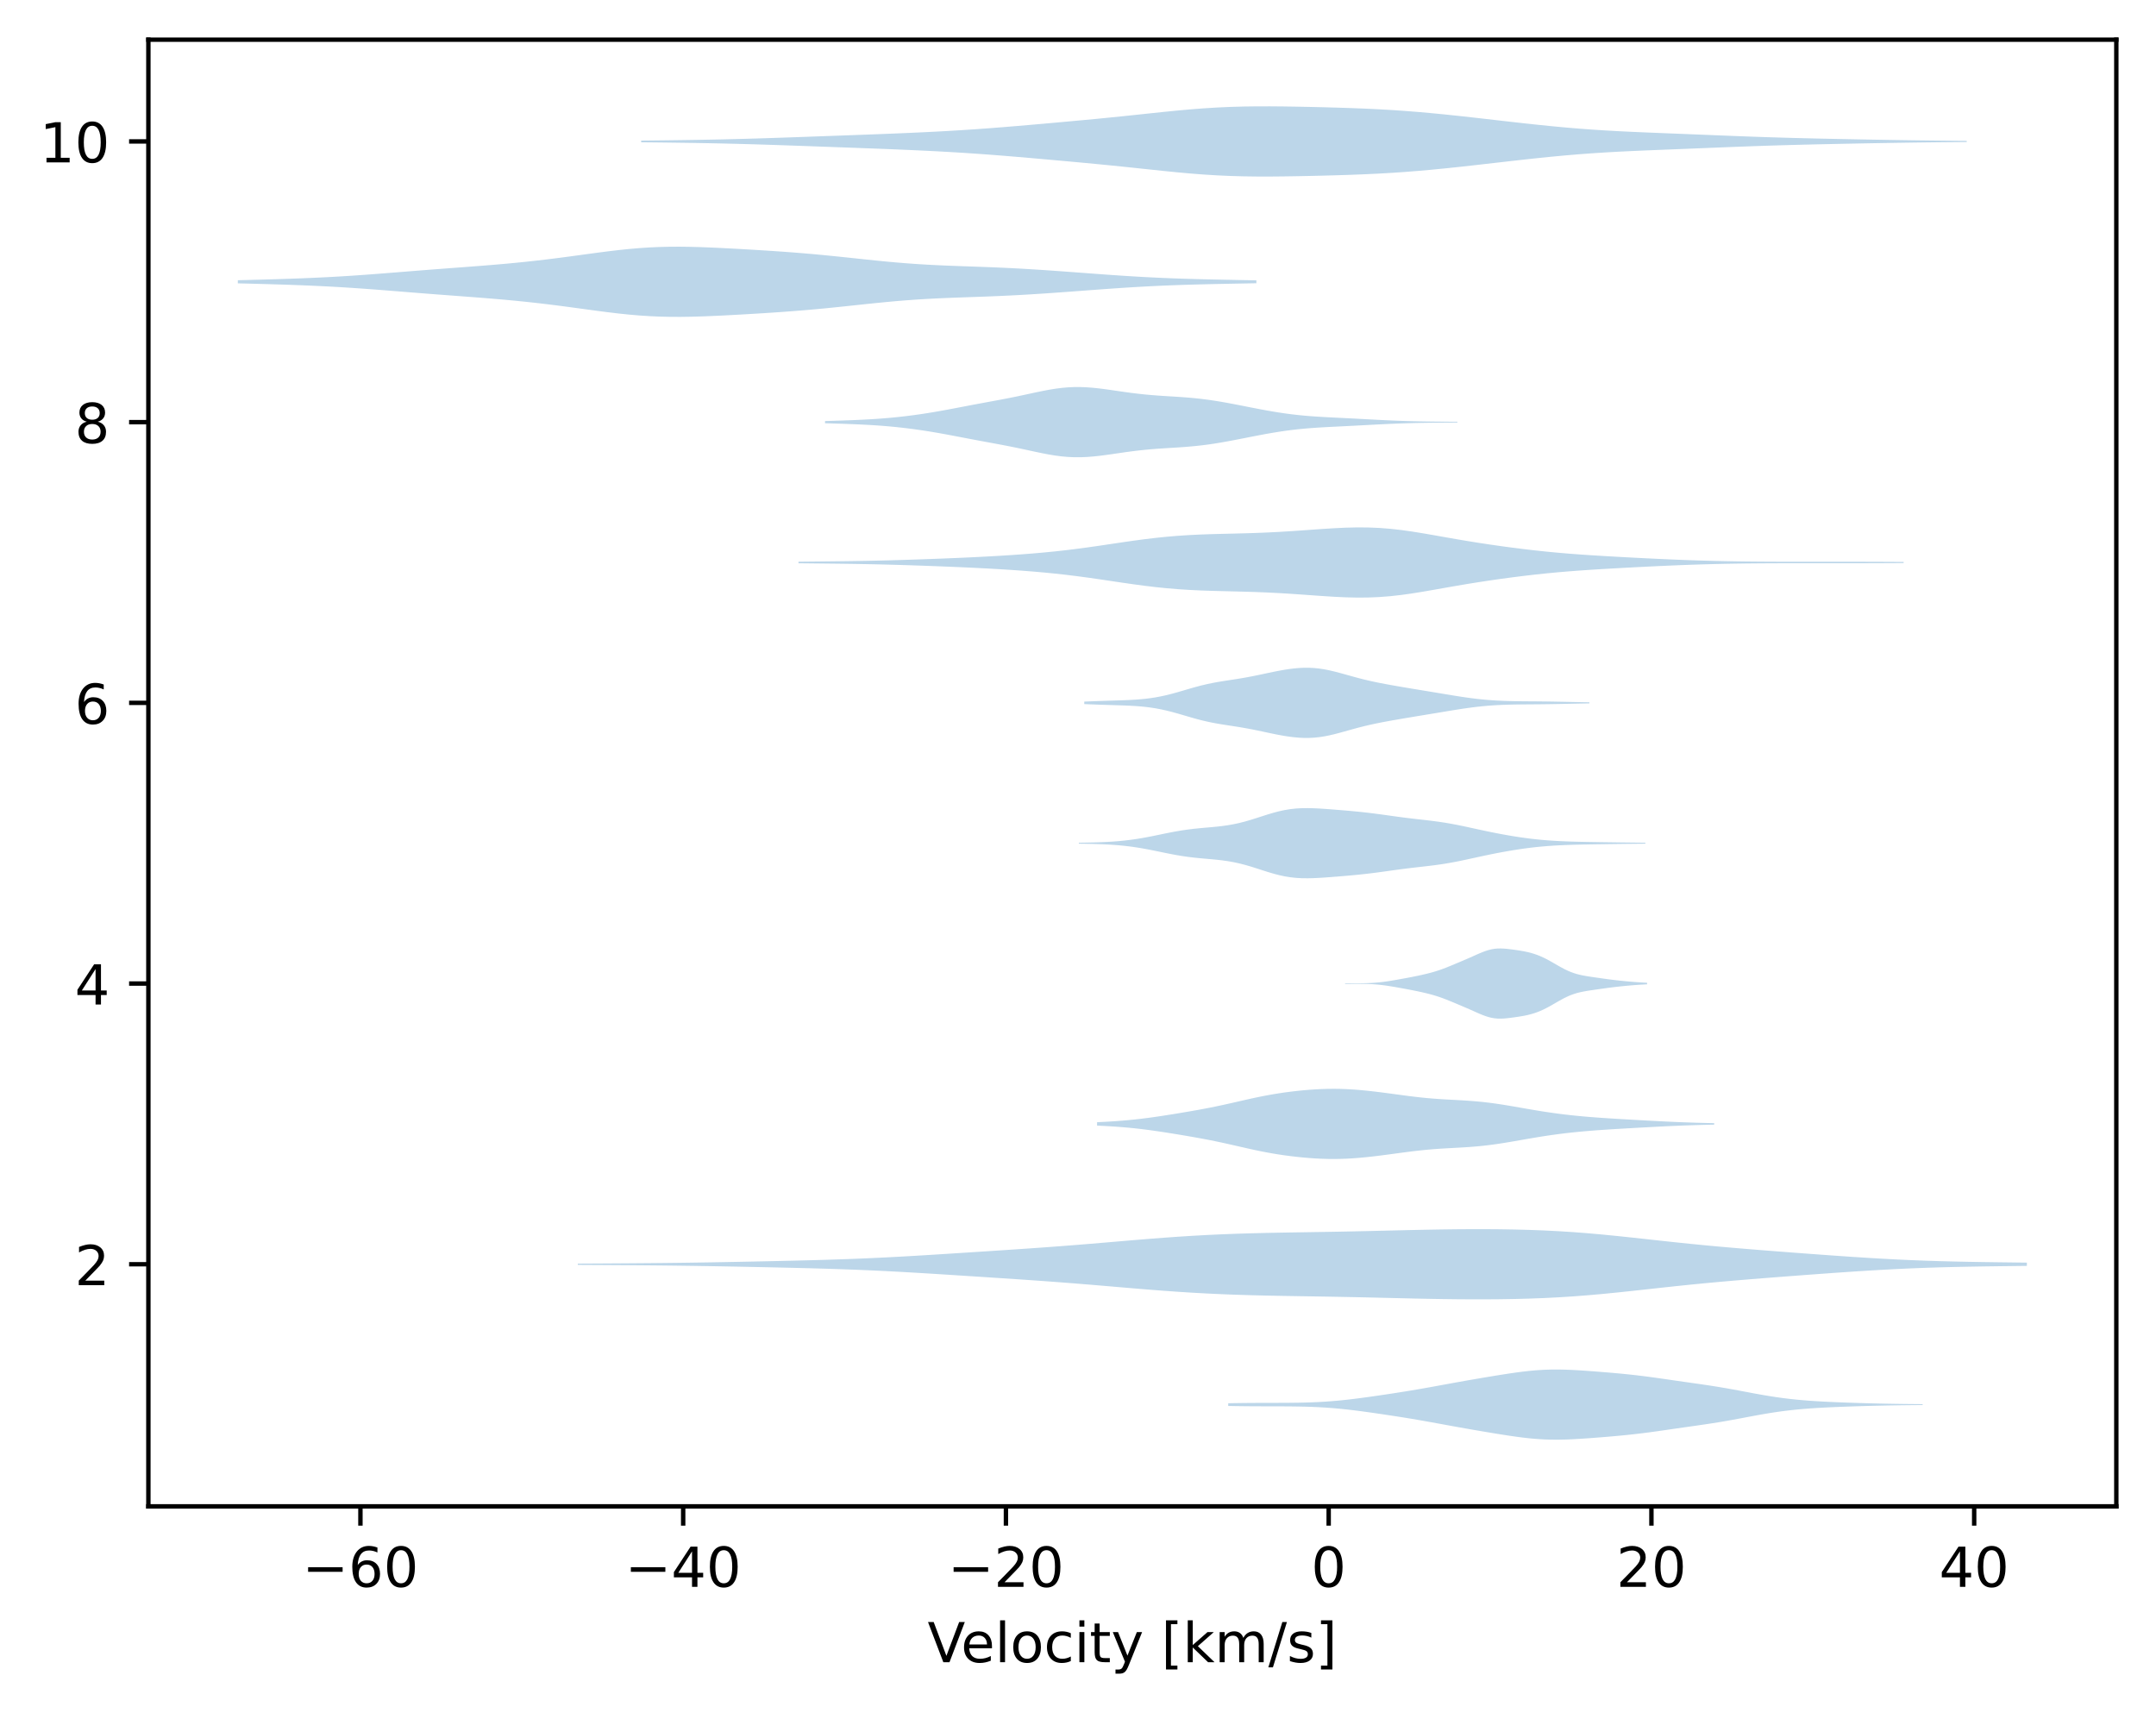 <?xml version="1.0" encoding="utf-8" standalone="no"?>
<!DOCTYPE svg PUBLIC "-//W3C//DTD SVG 1.1//EN"
  "http://www.w3.org/Graphics/SVG/1.1/DTD/svg11.dtd">
<!-- Created with matplotlib (https://matplotlib.org/) -->
<svg height="310.868pt" version="1.1" viewBox="0 0 391.245 310.868" width="391.245pt" xmlns="http://www.w3.org/2000/svg" xmlns:xlink="http://www.w3.org/1999/xlink">
 <defs>
  <style type="text/css">*{stroke-linecap:butt;stroke-linejoin:round;}</style>
 </defs>
 <g id="figure_1">
  <g id="patch_1">
   <path d="M 0 310.868 
L 391.245 310.868 
L 391.245 0 
L 0 0 
z
" style="fill:#ffffff;"/>
  </g>
  <g id="axes_1">
   <g id="patch_2">
    <path d="M 26.925 273.312 
L 384.045 273.312 
L 384.045 7.2 
L 26.925 7.2 
z
" style="fill:#ffffff;"/>
   </g>
   <g id="PolyCollection_1">
    <path clip-path="url(#pfdd0b0ecf7)" d="M 222.881 254.604 
L 222.881 255.096 
L 224.154 255.118 
L 225.427 255.136 
L 226.7 255.149 
L 227.973 255.157 
L 229.246 255.161 
L 230.519 255.163 
L 231.792 255.165 
L 233.064 255.17 
L 234.337 255.179 
L 235.61 255.196 
L 236.883 255.224 
L 238.156 255.266 
L 239.429 255.324 
L 240.702 255.4 
L 241.975 255.496 
L 243.247 255.612 
L 244.52 255.746 
L 245.793 255.896 
L 247.066 256.06 
L 248.339 256.234 
L 249.612 256.416 
L 250.885 256.602 
L 252.158 256.793 
L 253.431 256.988 
L 254.703 257.189 
L 255.976 257.397 
L 257.249 257.612 
L 258.522 257.834 
L 259.795 258.062 
L 261.068 258.294 
L 262.341 258.527 
L 263.614 258.759 
L 264.886 258.989 
L 266.159 259.214 
L 267.432 259.436 
L 268.705 259.654 
L 269.978 259.868 
L 271.251 260.078 
L 272.524 260.283 
L 273.797 260.48 
L 275.069 260.665 
L 276.342 260.832 
L 277.615 260.975 
L 278.888 261.087 
L 280.161 261.166 
L 281.434 261.208 
L 282.707 261.216 
L 283.98 261.192 
L 285.253 261.142 
L 286.525 261.071 
L 287.798 260.987 
L 289.071 260.895 
L 290.344 260.796 
L 291.617 260.692 
L 292.89 260.583 
L 294.163 260.466 
L 295.436 260.339 
L 296.708 260.2 
L 297.981 260.049 
L 299.254 259.885 
L 300.527 259.711 
L 301.8 259.53 
L 303.073 259.345 
L 304.346 259.161 
L 305.619 258.978 
L 306.891 258.798 
L 308.164 258.616 
L 309.437 258.431 
L 310.71 258.238 
L 311.983 258.035 
L 313.256 257.819 
L 314.529 257.591 
L 315.802 257.355 
L 317.075 257.114 
L 318.347 256.875 
L 319.62 256.644 
L 320.893 256.427 
L 322.166 256.227 
L 323.439 256.048 
L 324.712 255.891 
L 325.985 255.755 
L 327.258 255.639 
L 328.53 255.541 
L 329.803 255.458 
L 331.076 255.387 
L 332.349 255.325 
L 333.622 255.271 
L 334.895 255.222 
L 336.168 255.177 
L 337.441 255.137 
L 338.714 255.099 
L 339.986 255.066 
L 341.259 255.036 
L 342.532 255.01 
L 343.805 254.988 
L 345.078 254.97 
L 346.351 254.955 
L 347.624 254.942 
L 348.897 254.931 
L 348.897 254.768 
L 348.897 254.768 
L 347.624 254.757 
L 346.351 254.744 
L 345.078 254.729 
L 343.805 254.711 
L 342.532 254.689 
L 341.259 254.664 
L 339.986 254.634 
L 338.714 254.6 
L 337.441 254.563 
L 336.168 254.522 
L 334.895 254.477 
L 333.622 254.428 
L 332.349 254.374 
L 331.076 254.312 
L 329.803 254.241 
L 328.53 254.158 
L 327.258 254.06 
L 325.985 253.944 
L 324.712 253.808 
L 323.439 253.651 
L 322.166 253.472 
L 320.893 253.272 
L 319.62 253.055 
L 318.347 252.824 
L 317.075 252.585 
L 315.802 252.345 
L 314.529 252.108 
L 313.256 251.88 
L 311.983 251.664 
L 310.71 251.461 
L 309.437 251.268 
L 308.164 251.083 
L 306.891 250.902 
L 305.619 250.721 
L 304.346 250.538 
L 303.073 250.354 
L 301.8 250.17 
L 300.527 249.989 
L 299.254 249.814 
L 297.981 249.651 
L 296.708 249.499 
L 295.436 249.36 
L 294.163 249.233 
L 292.89 249.117 
L 291.617 249.007 
L 290.344 248.904 
L 289.071 248.805 
L 287.798 248.712 
L 286.525 248.628 
L 285.253 248.558 
L 283.98 248.507 
L 282.707 248.483 
L 281.434 248.491 
L 280.161 248.534 
L 278.888 248.612 
L 277.615 248.725 
L 276.342 248.867 
L 275.069 249.034 
L 273.797 249.219 
L 272.524 249.416 
L 271.251 249.621 
L 269.978 249.832 
L 268.705 250.046 
L 267.432 250.264 
L 266.159 250.485 
L 264.886 250.711 
L 263.614 250.94 
L 262.341 251.173 
L 261.068 251.406 
L 259.795 251.638 
L 258.522 251.866 
L 257.249 252.088 
L 255.976 252.303 
L 254.703 252.51 
L 253.431 252.711 
L 252.158 252.907 
L 250.885 253.097 
L 249.612 253.284 
L 248.339 253.465 
L 247.066 253.639 
L 245.793 253.803 
L 244.52 253.953 
L 243.247 254.088 
L 241.975 254.203 
L 240.702 254.299 
L 239.429 254.376 
L 238.156 254.434 
L 236.883 254.475 
L 235.61 254.503 
L 234.337 254.52 
L 233.064 254.53 
L 231.792 254.534 
L 230.519 254.536 
L 229.246 254.538 
L 227.973 254.543 
L 226.7 254.551 
L 225.427 254.563 
L 224.154 254.581 
L 222.881 254.604 
z
" style="fill:#1f77b4;fill-opacity:0.3;"/>
   </g>
   <g id="PolyCollection_2">
    <path clip-path="url(#pfdd0b0ecf7)" d="M 104.852 229.269 
L 104.852 229.5 
L 107.508 229.515 
L 110.164 229.53 
L 112.82 229.547 
L 115.476 229.566 
L 118.133 229.588 
L 120.789 229.615 
L 123.445 229.647 
L 126.101 229.684 
L 128.757 229.726 
L 131.413 229.773 
L 134.07 229.823 
L 136.726 229.877 
L 139.382 229.933 
L 142.038 229.991 
L 144.694 230.054 
L 147.35 230.121 
L 150.007 230.197 
L 152.663 230.283 
L 155.319 230.381 
L 157.975 230.493 
L 160.631 230.619 
L 163.287 230.759 
L 165.944 230.91 
L 168.6 231.07 
L 171.256 231.236 
L 173.912 231.406 
L 176.568 231.578 
L 179.224 231.75 
L 181.881 231.924 
L 184.537 232.101 
L 187.193 232.283 
L 189.849 232.471 
L 192.505 232.668 
L 195.161 232.875 
L 197.818 233.091 
L 200.474 233.314 
L 203.13 233.541 
L 205.786 233.766 
L 208.442 233.984 
L 211.098 234.19 
L 213.755 234.379 
L 216.411 234.548 
L 219.067 234.694 
L 221.723 234.817 
L 224.379 234.919 
L 227.035 235 
L 229.692 235.066 
L 232.348 235.119 
L 235.004 235.164 
L 237.66 235.207 
L 240.316 235.25 
L 242.972 235.297 
L 245.629 235.35 
L 248.285 235.408 
L 250.941 235.47 
L 253.597 235.534 
L 256.253 235.596 
L 258.909 235.652 
L 261.566 235.698 
L 264.222 235.732 
L 266.878 235.75 
L 269.534 235.751 
L 272.19 235.731 
L 274.846 235.688 
L 277.503 235.618 
L 280.159 235.518 
L 282.815 235.384 
L 285.471 235.214 
L 288.127 235.011 
L 290.783 234.775 
L 293.44 234.513 
L 296.096 234.233 
L 298.752 233.942 
L 301.408 233.651 
L 304.064 233.365 
L 306.72 233.09 
L 309.377 232.829 
L 312.033 232.583 
L 314.689 232.351 
L 317.345 232.129 
L 320.001 231.916 
L 322.657 231.709 
L 325.314 231.506 
L 327.97 231.306 
L 330.626 231.111 
L 333.282 230.92 
L 335.938 230.738 
L 338.594 230.567 
L 341.251 230.409 
L 343.907 230.267 
L 346.563 230.143 
L 349.219 230.038 
L 351.875 229.952 
L 354.531 229.883 
L 357.188 229.827 
L 359.844 229.782 
L 362.5 229.745 
L 365.156 229.712 
L 367.812 229.68 
L 367.812 229.089 
L 367.812 229.089 
L 365.156 229.057 
L 362.5 229.024 
L 359.844 228.987 
L 357.188 228.942 
L 354.531 228.886 
L 351.875 228.817 
L 349.219 228.73 
L 346.563 228.626 
L 343.907 228.502 
L 341.251 228.36 
L 338.594 228.202 
L 335.938 228.031 
L 333.282 227.848 
L 330.626 227.658 
L 327.97 227.463 
L 325.314 227.263 
L 322.657 227.06 
L 320.001 226.853 
L 317.345 226.64 
L 314.689 226.418 
L 312.033 226.186 
L 309.377 225.94 
L 306.72 225.679 
L 304.064 225.404 
L 301.408 225.118 
L 298.752 224.826 
L 296.096 224.536 
L 293.44 224.256 
L 290.783 223.994 
L 288.127 223.758 
L 285.471 223.554 
L 282.815 223.385 
L 280.159 223.251 
L 277.503 223.151 
L 274.846 223.081 
L 272.19 223.038 
L 269.534 223.018 
L 266.878 223.019 
L 264.222 223.037 
L 261.566 223.071 
L 258.909 223.117 
L 256.253 223.173 
L 253.597 223.235 
L 250.941 223.298 
L 248.285 223.361 
L 245.629 223.419 
L 242.972 223.472 
L 240.316 223.519 
L 237.66 223.562 
L 235.004 223.604 
L 232.348 223.65 
L 229.692 223.703 
L 227.035 223.769 
L 224.379 223.85 
L 221.723 223.951 
L 219.067 224.075 
L 216.411 224.221 
L 213.755 224.39 
L 211.098 224.579 
L 208.442 224.785 
L 205.786 225.003 
L 203.13 225.228 
L 200.474 225.455 
L 197.818 225.678 
L 195.161 225.894 
L 192.505 226.1 
L 189.849 226.298 
L 187.193 226.486 
L 184.537 226.668 
L 181.881 226.845 
L 179.224 227.019 
L 176.568 227.191 
L 173.912 227.363 
L 171.256 227.532 
L 168.6 227.699 
L 165.944 227.859 
L 163.287 228.01 
L 160.631 228.15 
L 157.975 228.276 
L 155.319 228.388 
L 152.663 228.486 
L 150.007 228.572 
L 147.35 228.647 
L 144.694 228.715 
L 142.038 228.778 
L 139.382 228.836 
L 136.726 228.892 
L 134.07 228.945 
L 131.413 228.996 
L 128.757 229.042 
L 126.101 229.085 
L 123.445 229.122 
L 120.789 229.154 
L 118.133 229.181 
L 115.476 229.203 
L 112.82 229.222 
L 110.164 229.239 
L 107.508 229.254 
L 104.852 229.269 
z
" style="fill:#1f77b4;fill-opacity:0.3;"/>
   </g>
   <g id="PolyCollection_3">
    <path clip-path="url(#pfdd0b0ecf7)" d="M 199.082 203.612 
L 199.082 204.227 
L 200.213 204.282 
L 201.345 204.346 
L 202.476 204.419 
L 203.607 204.505 
L 204.738 204.603 
L 205.869 204.715 
L 207 204.842 
L 208.132 204.983 
L 209.263 205.136 
L 210.394 205.3 
L 211.525 205.473 
L 212.656 205.652 
L 213.787 205.837 
L 214.918 206.026 
L 216.05 206.22 
L 217.181 206.419 
L 218.312 206.627 
L 219.443 206.843 
L 220.574 207.071 
L 221.705 207.31 
L 222.836 207.558 
L 223.968 207.814 
L 225.099 208.074 
L 226.23 208.331 
L 227.361 208.582 
L 228.492 208.821 
L 229.623 209.046 
L 230.755 209.252 
L 231.886 209.44 
L 233.017 209.609 
L 234.148 209.759 
L 235.279 209.892 
L 236.41 210.008 
L 237.541 210.105 
L 238.673 210.184 
L 239.804 210.241 
L 240.935 210.275 
L 242.066 210.285 
L 243.197 210.27 
L 244.328 210.231 
L 245.46 210.167 
L 246.591 210.082 
L 247.722 209.978 
L 248.853 209.857 
L 249.984 209.724 
L 251.115 209.581 
L 252.246 209.431 
L 253.378 209.278 
L 254.509 209.126 
L 255.64 208.978 
L 256.771 208.839 
L 257.902 208.712 
L 259.033 208.6 
L 260.164 208.503 
L 261.296 208.422 
L 262.427 208.353 
L 263.558 208.291 
L 264.689 208.23 
L 265.82 208.164 
L 266.951 208.087 
L 268.083 207.993 
L 269.214 207.88 
L 270.345 207.747 
L 271.476 207.594 
L 272.607 207.424 
L 273.738 207.24 
L 274.869 207.047 
L 276.001 206.849 
L 277.132 206.651 
L 278.263 206.457 
L 279.394 206.27 
L 280.525 206.092 
L 281.656 205.926 
L 282.787 205.772 
L 283.919 205.63 
L 285.05 205.501 
L 286.181 205.384 
L 287.312 205.278 
L 288.443 205.181 
L 289.574 205.093 
L 290.706 205.012 
L 291.837 204.936 
L 292.968 204.865 
L 294.099 204.798 
L 295.23 204.732 
L 296.361 204.668 
L 297.492 204.604 
L 298.624 204.542 
L 299.755 204.481 
L 300.886 204.421 
L 302.017 204.364 
L 303.148 204.31 
L 304.279 204.26 
L 305.411 204.215 
L 306.542 204.174 
L 307.673 204.138 
L 308.804 204.106 
L 309.935 204.078 
L 311.066 204.054 
L 311.066 203.784 
L 311.066 203.784 
L 309.935 203.76 
L 308.804 203.732 
L 307.673 203.701 
L 306.542 203.664 
L 305.411 203.623 
L 304.279 203.578 
L 303.148 203.528 
L 302.017 203.474 
L 300.886 203.417 
L 299.755 203.358 
L 298.624 203.296 
L 297.492 203.234 
L 296.361 203.171 
L 295.23 203.106 
L 294.099 203.041 
L 292.968 202.973 
L 291.837 202.902 
L 290.706 202.826 
L 289.574 202.745 
L 288.443 202.657 
L 287.312 202.561 
L 286.181 202.454 
L 285.05 202.337 
L 283.919 202.208 
L 282.787 202.066 
L 281.656 201.912 
L 280.525 201.746 
L 279.394 201.569 
L 278.263 201.381 
L 277.132 201.187 
L 276.001 200.989 
L 274.869 200.791 
L 273.738 200.598 
L 272.607 200.414 
L 271.476 200.244 
L 270.345 200.091 
L 269.214 199.958 
L 268.083 199.845 
L 266.951 199.752 
L 265.82 199.674 
L 264.689 199.608 
L 263.558 199.547 
L 262.427 199.485 
L 261.296 199.416 
L 260.164 199.335 
L 259.033 199.239 
L 257.902 199.127 
L 256.771 199 
L 255.64 198.861 
L 254.509 198.713 
L 253.378 198.56 
L 252.246 198.407 
L 251.115 198.257 
L 249.984 198.114 
L 248.853 197.981 
L 247.722 197.861 
L 246.591 197.756 
L 245.46 197.671 
L 244.328 197.608 
L 243.197 197.568 
L 242.066 197.553 
L 240.935 197.563 
L 239.804 197.597 
L 238.673 197.655 
L 237.541 197.733 
L 236.41 197.83 
L 235.279 197.946 
L 234.148 198.079 
L 233.017 198.23 
L 231.886 198.399 
L 230.755 198.586 
L 229.623 198.793 
L 228.492 199.017 
L 227.361 199.256 
L 226.23 199.507 
L 225.099 199.765 
L 223.968 200.024 
L 222.836 200.28 
L 221.705 200.529 
L 220.574 200.767 
L 219.443 200.995 
L 218.312 201.212 
L 217.181 201.419 
L 216.05 201.619 
L 214.918 201.812 
L 213.787 202.001 
L 212.656 202.186 
L 211.525 202.365 
L 210.394 202.538 
L 209.263 202.702 
L 208.132 202.856 
L 207 202.996 
L 205.869 203.123 
L 204.738 203.236 
L 203.607 203.334 
L 202.476 203.419 
L 201.345 203.493 
L 200.213 203.556 
L 199.082 203.612 
z
" style="fill:#1f77b4;fill-opacity:0.3;"/>
   </g>
   <g id="PolyCollection_4">
    <path clip-path="url(#pfdd0b0ecf7)" d="M 244.09 178.399 
L 244.09 178.508 
L 244.644 178.508 
L 245.197 178.507 
L 245.751 178.505 
L 246.304 178.504 
L 246.858 178.506 
L 247.411 178.512 
L 247.965 178.524 
L 248.519 178.544 
L 249.072 178.573 
L 249.626 178.611 
L 250.179 178.661 
L 250.733 178.721 
L 251.286 178.791 
L 251.84 178.871 
L 252.393 178.957 
L 252.947 179.049 
L 253.5 179.145 
L 254.054 179.244 
L 254.607 179.345 
L 255.161 179.447 
L 255.714 179.552 
L 256.268 179.659 
L 256.822 179.77 
L 257.375 179.885 
L 257.929 180.005 
L 258.482 180.131 
L 259.036 180.264 
L 259.589 180.407 
L 260.143 180.561 
L 260.696 180.728 
L 261.25 180.911 
L 261.803 181.108 
L 262.357 181.318 
L 262.91 181.539 
L 263.464 181.766 
L 264.017 181.997 
L 264.571 182.23 
L 265.125 182.463 
L 265.678 182.698 
L 266.232 182.936 
L 266.785 183.179 
L 267.339 183.425 
L 267.892 183.673 
L 268.446 183.915 
L 268.999 184.145 
L 269.553 184.353 
L 270.106 184.529 
L 270.66 184.666 
L 271.213 184.759 
L 271.767 184.81 
L 272.32 184.82 
L 272.874 184.798 
L 273.428 184.752 
L 273.981 184.69 
L 274.535 184.619 
L 275.088 184.541 
L 275.642 184.458 
L 276.195 184.367 
L 276.749 184.264 
L 277.302 184.144 
L 277.856 184.002 
L 278.409 183.836 
L 278.963 183.643 
L 279.516 183.422 
L 280.07 183.173 
L 280.623 182.899 
L 281.177 182.602 
L 281.731 182.29 
L 282.284 181.97 
L 282.838 181.65 
L 283.391 181.34 
L 283.945 181.049 
L 284.498 180.784 
L 285.052 180.549 
L 285.605 180.348 
L 286.159 180.178 
L 286.712 180.037 
L 287.266 179.919 
L 287.819 179.818 
L 288.373 179.728 
L 288.926 179.645 
L 289.48 179.565 
L 290.033 179.486 
L 290.587 179.407 
L 291.141 179.33 
L 291.694 179.255 
L 292.248 179.182 
L 292.801 179.113 
L 293.355 179.048 
L 293.908 178.987 
L 294.462 178.929 
L 295.015 178.875 
L 295.569 178.824 
L 296.122 178.777 
L 296.676 178.733 
L 297.229 178.693 
L 297.783 178.657 
L 298.336 178.625 
L 298.89 178.596 
L 298.89 178.312 
L 298.89 178.312 
L 298.336 178.283 
L 297.783 178.25 
L 297.229 178.214 
L 296.676 178.175 
L 296.122 178.131 
L 295.569 178.084 
L 295.015 178.033 
L 294.462 177.978 
L 293.908 177.921 
L 293.355 177.859 
L 292.801 177.794 
L 292.248 177.726 
L 291.694 177.653 
L 291.141 177.578 
L 290.587 177.5 
L 290.033 177.422 
L 289.48 177.343 
L 288.926 177.262 
L 288.373 177.179 
L 287.819 177.09 
L 287.266 176.989 
L 286.712 176.871 
L 286.159 176.73 
L 285.605 176.56 
L 285.052 176.358 
L 284.498 176.124 
L 283.945 175.859 
L 283.391 175.567 
L 282.838 175.258 
L 282.284 174.938 
L 281.731 174.617 
L 281.177 174.305 
L 280.623 174.009 
L 280.07 173.735 
L 279.516 173.486 
L 278.963 173.265 
L 278.409 173.072 
L 277.856 172.905 
L 277.302 172.764 
L 276.749 172.644 
L 276.195 172.54 
L 275.642 172.449 
L 275.088 172.366 
L 274.535 172.289 
L 273.981 172.218 
L 273.428 172.156 
L 272.874 172.11 
L 272.32 172.088 
L 271.767 172.098 
L 271.213 172.148 
L 270.66 172.242 
L 270.106 172.379 
L 269.553 172.555 
L 268.999 172.763 
L 268.446 172.993 
L 267.892 173.235 
L 267.339 173.483 
L 266.785 173.729 
L 266.232 173.971 
L 265.678 174.21 
L 265.125 174.445 
L 264.571 174.678 
L 264.017 174.91 
L 263.464 175.142 
L 262.91 175.369 
L 262.357 175.59 
L 261.803 175.8 
L 261.25 175.997 
L 260.696 176.179 
L 260.143 176.347 
L 259.589 176.501 
L 259.036 176.644 
L 258.482 176.777 
L 257.929 176.903 
L 257.375 177.023 
L 256.822 177.138 
L 256.268 177.249 
L 255.714 177.356 
L 255.161 177.461 
L 254.607 177.563 
L 254.054 177.664 
L 253.5 177.762 
L 252.947 177.859 
L 252.393 177.951 
L 251.84 178.037 
L 251.286 178.116 
L 250.733 178.187 
L 250.179 178.247 
L 249.626 178.296 
L 249.072 178.335 
L 248.519 178.364 
L 247.965 178.384 
L 247.411 178.396 
L 246.858 178.402 
L 246.304 178.403 
L 245.751 178.403 
L 245.197 178.401 
L 244.644 178.399 
L 244.09 178.399 
z
" style="fill:#1f77b4;fill-opacity:0.3;"/>
   </g>
   <g id="PolyCollection_5">
    <path clip-path="url(#pfdd0b0ecf7)" d="M 195.778 152.902 
L 195.778 153.075 
L 196.816 153.091 
L 197.855 153.111 
L 198.893 153.139 
L 199.932 153.175 
L 200.97 153.224 
L 202.008 153.288 
L 203.047 153.369 
L 204.085 153.471 
L 205.124 153.595 
L 206.162 153.742 
L 207.2 153.911 
L 208.239 154.1 
L 209.277 154.304 
L 210.316 154.517 
L 211.354 154.732 
L 212.392 154.94 
L 213.431 155.135 
L 214.469 155.309 
L 215.508 155.461 
L 216.546 155.589 
L 217.584 155.697 
L 218.623 155.792 
L 219.661 155.883 
L 220.7 155.981 
L 221.738 156.097 
L 222.776 156.242 
L 223.815 156.424 
L 224.853 156.647 
L 225.891 156.911 
L 226.93 157.211 
L 227.968 157.536 
L 229.007 157.872 
L 230.045 158.204 
L 231.083 158.513 
L 232.122 158.785 
L 233.16 159.008 
L 234.199 159.175 
L 235.237 159.286 
L 236.275 159.343 
L 237.314 159.355 
L 238.352 159.331 
L 239.391 159.281 
L 240.429 159.214 
L 241.467 159.137 
L 242.506 159.056 
L 243.544 158.971 
L 244.583 158.882 
L 245.621 158.788 
L 246.659 158.686 
L 247.698 158.575 
L 248.736 158.454 
L 249.775 158.322 
L 250.813 158.183 
L 251.851 158.038 
L 252.89 157.893 
L 253.928 157.751 
L 254.967 157.616 
L 256.005 157.488 
L 257.043 157.367 
L 258.082 157.249 
L 259.12 157.13 
L 260.159 157.003 
L 261.197 156.863 
L 262.235 156.705 
L 263.274 156.527 
L 264.312 156.332 
L 265.351 156.121 
L 266.389 155.899 
L 267.427 155.672 
L 268.466 155.446 
L 269.504 155.223 
L 270.543 155.007 
L 271.581 154.801 
L 272.619 154.604 
L 273.658 154.418 
L 274.696 154.244 
L 275.735 154.082 
L 276.773 153.935 
L 277.811 153.802 
L 278.85 153.686 
L 279.888 153.585 
L 280.927 153.499 
L 281.965 153.428 
L 283.003 153.37 
L 284.042 153.324 
L 285.08 153.286 
L 286.119 153.256 
L 287.157 153.232 
L 288.195 153.212 
L 289.234 153.194 
L 290.272 153.178 
L 291.311 153.163 
L 292.349 153.148 
L 293.387 153.134 
L 294.426 153.121 
L 295.464 153.109 
L 296.503 153.097 
L 297.541 153.086 
L 298.579 153.075 
L 298.579 152.903 
L 298.579 152.903 
L 297.541 152.892 
L 296.503 152.88 
L 295.464 152.869 
L 294.426 152.856 
L 293.387 152.843 
L 292.349 152.829 
L 291.311 152.815 
L 290.272 152.8 
L 289.234 152.783 
L 288.195 152.766 
L 287.157 152.745 
L 286.119 152.721 
L 285.08 152.691 
L 284.042 152.654 
L 283.003 152.607 
L 281.965 152.549 
L 280.927 152.478 
L 279.888 152.393 
L 278.85 152.292 
L 277.811 152.175 
L 276.773 152.043 
L 275.735 151.895 
L 274.696 151.734 
L 273.658 151.559 
L 272.619 151.373 
L 271.581 151.177 
L 270.543 150.97 
L 269.504 150.754 
L 268.466 150.532 
L 267.427 150.305 
L 266.389 150.078 
L 265.351 149.857 
L 264.312 149.646 
L 263.274 149.45 
L 262.235 149.273 
L 261.197 149.115 
L 260.159 148.974 
L 259.12 148.847 
L 258.082 148.728 
L 257.043 148.61 
L 256.005 148.489 
L 254.967 148.361 
L 253.928 148.226 
L 252.89 148.084 
L 251.851 147.939 
L 250.813 147.794 
L 249.775 147.655 
L 248.736 147.524 
L 247.698 147.402 
L 246.659 147.291 
L 245.621 147.19 
L 244.583 147.095 
L 243.544 147.007 
L 242.506 146.922 
L 241.467 146.84 
L 240.429 146.764 
L 239.391 146.697 
L 238.352 146.647 
L 237.314 146.622 
L 236.275 146.634 
L 235.237 146.691 
L 234.199 146.802 
L 233.16 146.97 
L 232.122 147.193 
L 231.083 147.465 
L 230.045 147.774 
L 229.007 148.105 
L 227.968 148.441 
L 226.93 148.766 
L 225.891 149.066 
L 224.853 149.33 
L 223.815 149.553 
L 222.776 149.735 
L 221.738 149.88 
L 220.7 149.997 
L 219.661 150.094 
L 218.623 150.185 
L 217.584 150.28 
L 216.546 150.388 
L 215.508 150.516 
L 214.469 150.668 
L 213.431 150.843 
L 212.392 151.037 
L 211.354 151.246 
L 210.316 151.461 
L 209.277 151.674 
L 208.239 151.878 
L 207.2 152.066 
L 206.162 152.235 
L 205.124 152.382 
L 204.085 152.506 
L 203.047 152.608 
L 202.008 152.69 
L 200.97 152.753 
L 199.932 152.802 
L 198.893 152.839 
L 197.855 152.866 
L 196.816 152.886 
L 195.778 152.902 
z
" style="fill:#1f77b4;fill-opacity:0.3;"/>
   </g>
   <g id="PolyCollection_6">
    <path clip-path="url(#pfdd0b0ecf7)" d="M 196.762 127.296 
L 196.762 127.751 
L 197.688 127.788 
L 198.614 127.823 
L 199.539 127.857 
L 200.465 127.888 
L 201.391 127.917 
L 202.317 127.945 
L 203.243 127.974 
L 204.168 128.007 
L 205.094 128.048 
L 206.02 128.101 
L 206.946 128.171 
L 207.872 128.262 
L 208.798 128.379 
L 209.723 128.523 
L 210.649 128.697 
L 211.575 128.9 
L 212.501 129.129 
L 213.427 129.38 
L 214.353 129.646 
L 215.278 129.918 
L 216.204 130.188 
L 217.13 130.448 
L 218.056 130.69 
L 218.982 130.909 
L 219.908 131.105 
L 220.833 131.278 
L 221.759 131.434 
L 222.685 131.579 
L 223.611 131.721 
L 224.537 131.865 
L 225.462 132.018 
L 226.388 132.182 
L 227.314 132.359 
L 228.24 132.548 
L 229.166 132.743 
L 230.092 132.941 
L 231.017 133.135 
L 231.943 133.319 
L 232.869 133.488 
L 233.795 133.635 
L 234.721 133.754 
L 235.647 133.84 
L 236.572 133.887 
L 237.498 133.89 
L 238.424 133.845 
L 239.35 133.752 
L 240.276 133.612 
L 241.202 133.431 
L 242.127 133.215 
L 243.053 132.974 
L 243.979 132.719 
L 244.905 132.459 
L 245.831 132.203 
L 246.756 131.957 
L 247.682 131.725 
L 248.608 131.508 
L 249.534 131.307 
L 250.46 131.118 
L 251.386 130.94 
L 252.311 130.771 
L 253.237 130.607 
L 254.163 130.447 
L 255.089 130.29 
L 256.015 130.135 
L 256.941 129.981 
L 257.866 129.828 
L 258.792 129.676 
L 259.718 129.523 
L 260.644 129.37 
L 261.57 129.216 
L 262.496 129.061 
L 263.421 128.909 
L 264.347 128.759 
L 265.273 128.615 
L 266.199 128.48 
L 267.125 128.355 
L 268.05 128.242 
L 268.976 128.143 
L 269.902 128.059 
L 270.828 127.989 
L 271.754 127.932 
L 272.68 127.888 
L 273.605 127.856 
L 274.531 127.833 
L 275.457 127.817 
L 276.383 127.807 
L 277.309 127.799 
L 278.235 127.792 
L 279.16 127.785 
L 280.086 127.775 
L 281.012 127.763 
L 281.938 127.748 
L 282.864 127.731 
L 283.79 127.712 
L 284.715 127.694 
L 285.641 127.675 
L 286.567 127.656 
L 287.493 127.639 
L 288.419 127.623 
L 288.419 127.424 
L 288.419 127.424 
L 287.493 127.407 
L 286.567 127.39 
L 285.641 127.372 
L 284.715 127.353 
L 283.79 127.334 
L 282.864 127.316 
L 281.938 127.299 
L 281.012 127.284 
L 280.086 127.272 
L 279.16 127.262 
L 278.235 127.254 
L 277.309 127.248 
L 276.383 127.24 
L 275.457 127.229 
L 274.531 127.214 
L 273.605 127.191 
L 272.68 127.158 
L 271.754 127.115 
L 270.828 127.058 
L 269.902 126.988 
L 268.976 126.903 
L 268.05 126.805 
L 267.125 126.692 
L 266.199 126.567 
L 265.273 126.432 
L 264.347 126.288 
L 263.421 126.138 
L 262.496 125.985 
L 261.57 125.831 
L 260.644 125.677 
L 259.718 125.523 
L 258.792 125.371 
L 257.866 125.218 
L 256.941 125.066 
L 256.015 124.912 
L 255.089 124.757 
L 254.163 124.6 
L 253.237 124.44 
L 252.311 124.276 
L 251.386 124.106 
L 250.46 123.929 
L 249.534 123.74 
L 248.608 123.538 
L 247.682 123.322 
L 246.756 123.089 
L 245.831 122.843 
L 244.905 122.587 
L 243.979 122.327 
L 243.053 122.072 
L 242.127 121.832 
L 241.202 121.616 
L 240.276 121.434 
L 239.35 121.295 
L 238.424 121.202 
L 237.498 121.157 
L 236.572 121.16 
L 235.647 121.207 
L 234.721 121.293 
L 233.795 121.412 
L 232.869 121.559 
L 231.943 121.728 
L 231.017 121.912 
L 230.092 122.106 
L 229.166 122.304 
L 228.24 122.499 
L 227.314 122.687 
L 226.388 122.865 
L 225.462 123.029 
L 224.537 123.182 
L 223.611 123.326 
L 222.685 123.467 
L 221.759 123.612 
L 220.833 123.768 
L 219.908 123.942 
L 218.982 124.138 
L 218.056 124.357 
L 217.13 124.599 
L 216.204 124.858 
L 215.278 125.129 
L 214.353 125.401 
L 213.427 125.667 
L 212.501 125.918 
L 211.575 126.147 
L 210.649 126.35 
L 209.723 126.524 
L 208.798 126.668 
L 207.872 126.784 
L 206.946 126.875 
L 206.02 126.946 
L 205.094 126.999 
L 204.168 127.04 
L 203.243 127.073 
L 202.317 127.102 
L 201.391 127.13 
L 200.465 127.159 
L 199.539 127.19 
L 198.614 127.223 
L 197.688 127.259 
L 196.762 127.296 
z
" style="fill:#1f77b4;fill-opacity:0.3;"/>
   </g>
   <g id="PolyCollection_7">
    <path clip-path="url(#pfdd0b0ecf7)" d="M 144.901 101.916 
L 144.901 102.2 
L 146.926 102.221 
L 148.952 102.243 
L 150.978 102.265 
L 153.004 102.289 
L 155.029 102.318 
L 157.055 102.352 
L 159.081 102.394 
L 161.107 102.443 
L 163.132 102.499 
L 165.158 102.562 
L 167.184 102.631 
L 169.21 102.704 
L 171.235 102.782 
L 173.261 102.865 
L 175.287 102.954 
L 177.312 103.05 
L 179.338 103.155 
L 181.364 103.271 
L 183.39 103.399 
L 185.415 103.54 
L 187.441 103.698 
L 189.467 103.876 
L 191.493 104.076 
L 193.518 104.302 
L 195.544 104.552 
L 197.57 104.825 
L 199.595 105.116 
L 201.621 105.418 
L 203.647 105.719 
L 205.673 106.011 
L 207.698 106.282 
L 209.724 106.525 
L 211.75 106.732 
L 213.776 106.901 
L 215.801 107.033 
L 217.827 107.131 
L 219.853 107.202 
L 221.879 107.256 
L 223.904 107.304 
L 225.93 107.356 
L 227.956 107.42 
L 229.981 107.502 
L 232.007 107.604 
L 234.033 107.726 
L 236.059 107.864 
L 238.084 108.009 
L 240.11 108.151 
L 242.136 108.279 
L 244.162 108.375 
L 246.187 108.424 
L 248.213 108.413 
L 250.239 108.331 
L 252.264 108.174 
L 254.29 107.947 
L 256.316 107.662 
L 258.342 107.334 
L 260.367 106.982 
L 262.393 106.622 
L 264.419 106.268 
L 266.445 105.927 
L 268.47 105.603 
L 270.496 105.297 
L 272.522 105.008 
L 274.547 104.736 
L 276.573 104.482 
L 278.599 104.246 
L 280.625 104.032 
L 282.65 103.839 
L 284.676 103.667 
L 286.702 103.514 
L 288.728 103.376 
L 290.753 103.251 
L 292.779 103.134 
L 294.805 103.023 
L 296.831 102.916 
L 298.856 102.813 
L 300.882 102.715 
L 302.908 102.623 
L 304.933 102.539 
L 306.959 102.464 
L 308.985 102.399 
L 311.011 102.344 
L 313.036 102.298 
L 315.062 102.263 
L 317.088 102.236 
L 319.114 102.217 
L 321.139 102.204 
L 323.165 102.196 
L 325.191 102.193 
L 327.216 102.192 
L 329.242 102.193 
L 331.268 102.194 
L 333.294 102.195 
L 335.319 102.195 
L 337.345 102.192 
L 339.371 102.187 
L 341.397 102.18 
L 343.422 102.171 
L 345.448 102.159 
L 345.448 101.957 
L 345.448 101.957 
L 343.422 101.946 
L 341.397 101.936 
L 339.371 101.929 
L 337.345 101.924 
L 335.319 101.921 
L 333.294 101.921 
L 331.268 101.922 
L 329.242 101.923 
L 327.216 101.924 
L 325.191 101.923 
L 323.165 101.92 
L 321.139 101.912 
L 319.114 101.899 
L 317.088 101.88 
L 315.062 101.853 
L 313.036 101.818 
L 311.011 101.773 
L 308.985 101.717 
L 306.959 101.652 
L 304.933 101.577 
L 302.908 101.493 
L 300.882 101.401 
L 298.856 101.304 
L 296.831 101.201 
L 294.805 101.094 
L 292.779 100.982 
L 290.753 100.865 
L 288.728 100.74 
L 286.702 100.603 
L 284.676 100.45 
L 282.65 100.278 
L 280.625 100.084 
L 278.599 99.87 
L 276.573 99.634 
L 274.547 99.38 
L 272.522 99.108 
L 270.496 98.819 
L 268.47 98.513 
L 266.445 98.189 
L 264.419 97.849 
L 262.393 97.494 
L 260.367 97.135 
L 258.342 96.782 
L 256.316 96.454 
L 254.29 96.169 
L 252.264 95.942 
L 250.239 95.785 
L 248.213 95.703 
L 246.187 95.692 
L 244.162 95.741 
L 242.136 95.838 
L 240.11 95.965 
L 238.084 96.107 
L 236.059 96.253 
L 234.033 96.39 
L 232.007 96.512 
L 229.981 96.614 
L 227.956 96.696 
L 225.93 96.76 
L 223.904 96.812 
L 221.879 96.86 
L 219.853 96.914 
L 217.827 96.985 
L 215.801 97.083 
L 213.776 97.215 
L 211.75 97.384 
L 209.724 97.592 
L 207.698 97.834 
L 205.673 98.106 
L 203.647 98.397 
L 201.621 98.699 
L 199.595 99 
L 197.57 99.291 
L 195.544 99.564 
L 193.518 99.815 
L 191.493 100.04 
L 189.467 100.24 
L 187.441 100.418 
L 185.415 100.576 
L 183.39 100.718 
L 181.364 100.845 
L 179.338 100.961 
L 177.312 101.066 
L 175.287 101.163 
L 173.261 101.252 
L 171.235 101.334 
L 169.21 101.412 
L 167.184 101.485 
L 165.158 101.554 
L 163.132 101.617 
L 161.107 101.673 
L 159.081 101.722 
L 157.055 101.764 
L 155.029 101.798 
L 153.004 101.827 
L 150.978 101.851 
L 148.952 101.874 
L 146.926 101.895 
L 144.901 101.916 
z
" style="fill:#1f77b4;fill-opacity:0.3;"/>
   </g>
   <g id="PolyCollection_8">
    <path clip-path="url(#pfdd0b0ecf7)" d="M 149.718 76.394 
L 149.718 76.792 
L 150.877 76.826 
L 152.036 76.862 
L 153.195 76.9 
L 154.354 76.943 
L 155.514 76.99 
L 156.673 77.044 
L 157.832 77.107 
L 158.991 77.179 
L 160.15 77.263 
L 161.309 77.36 
L 162.468 77.47 
L 163.627 77.594 
L 164.787 77.731 
L 165.946 77.882 
L 167.105 78.046 
L 168.264 78.224 
L 169.423 78.414 
L 170.582 78.615 
L 171.741 78.825 
L 172.9 79.042 
L 174.06 79.264 
L 175.219 79.486 
L 176.378 79.706 
L 177.537 79.924 
L 178.696 80.139 
L 179.855 80.353 
L 181.014 80.567 
L 182.173 80.786 
L 183.332 81.012 
L 184.492 81.247 
L 185.651 81.492 
L 186.81 81.742 
L 187.969 81.993 
L 189.128 82.234 
L 190.287 82.456 
L 191.446 82.648 
L 192.605 82.8 
L 193.765 82.904 
L 194.924 82.958 
L 196.083 82.959 
L 197.242 82.912 
L 198.401 82.822 
L 199.56 82.698 
L 200.719 82.549 
L 201.878 82.385 
L 203.037 82.215 
L 204.197 82.048 
L 205.356 81.891 
L 206.515 81.748 
L 207.674 81.623 
L 208.833 81.516 
L 209.992 81.425 
L 211.151 81.346 
L 212.31 81.274 
L 213.47 81.202 
L 214.629 81.124 
L 215.788 81.033 
L 216.947 80.926 
L 218.106 80.798 
L 219.265 80.649 
L 220.424 80.478 
L 221.583 80.288 
L 222.742 80.083 
L 223.902 79.865 
L 225.061 79.64 
L 226.22 79.412 
L 227.379 79.184 
L 228.538 78.96 
L 229.697 78.744 
L 230.856 78.54 
L 232.015 78.35 
L 233.175 78.177 
L 234.334 78.024 
L 235.493 77.89 
L 236.652 77.776 
L 237.811 77.679 
L 238.97 77.597 
L 240.129 77.527 
L 241.288 77.464 
L 242.447 77.406 
L 243.607 77.348 
L 244.766 77.29 
L 245.925 77.231 
L 247.084 77.17 
L 248.243 77.108 
L 249.402 77.046 
L 250.561 76.987 
L 251.72 76.931 
L 252.88 76.879 
L 254.039 76.834 
L 255.198 76.795 
L 256.357 76.762 
L 257.516 76.736 
L 258.675 76.715 
L 259.834 76.7 
L 260.993 76.688 
L 262.152 76.678 
L 263.312 76.67 
L 264.471 76.663 
L 264.471 76.522 
L 264.471 76.522 
L 263.312 76.515 
L 262.152 76.507 
L 260.993 76.498 
L 259.834 76.486 
L 258.675 76.47 
L 257.516 76.45 
L 256.357 76.424 
L 255.198 76.391 
L 254.039 76.352 
L 252.88 76.306 
L 251.72 76.255 
L 250.561 76.199 
L 249.402 76.139 
L 248.243 76.078 
L 247.084 76.016 
L 245.925 75.955 
L 244.766 75.895 
L 243.607 75.837 
L 242.447 75.78 
L 241.288 75.721 
L 240.129 75.659 
L 238.97 75.588 
L 237.811 75.507 
L 236.652 75.41 
L 235.493 75.296 
L 234.334 75.162 
L 233.175 75.008 
L 232.015 74.836 
L 230.856 74.646 
L 229.697 74.441 
L 228.538 74.226 
L 227.379 74.002 
L 226.22 73.774 
L 225.061 73.545 
L 223.902 73.32 
L 222.742 73.103 
L 221.583 72.897 
L 220.424 72.708 
L 219.265 72.537 
L 218.106 72.388 
L 216.947 72.26 
L 215.788 72.152 
L 214.629 72.062 
L 213.47 71.984 
L 212.31 71.912 
L 211.151 71.84 
L 209.992 71.761 
L 208.833 71.669 
L 207.674 71.562 
L 206.515 71.437 
L 205.356 71.295 
L 204.197 71.138 
L 203.037 70.971 
L 201.878 70.801 
L 200.719 70.636 
L 199.56 70.487 
L 198.401 70.363 
L 197.242 70.274 
L 196.083 70.227 
L 194.924 70.228 
L 193.765 70.282 
L 192.605 70.386 
L 191.446 70.538 
L 190.287 70.73 
L 189.128 70.952 
L 187.969 71.193 
L 186.81 71.443 
L 185.651 71.694 
L 184.492 71.939 
L 183.332 72.174 
L 182.173 72.4 
L 181.014 72.619 
L 179.855 72.833 
L 178.696 73.046 
L 177.537 73.261 
L 176.378 73.479 
L 175.219 73.7 
L 174.06 73.922 
L 172.9 74.143 
L 171.741 74.36 
L 170.582 74.571 
L 169.423 74.772 
L 168.264 74.962 
L 167.105 75.14 
L 165.946 75.304 
L 164.787 75.455 
L 163.627 75.592 
L 162.468 75.716 
L 161.309 75.826 
L 160.15 75.922 
L 158.991 76.006 
L 157.832 76.079 
L 156.673 76.141 
L 155.514 76.195 
L 154.354 76.243 
L 153.195 76.285 
L 152.036 76.324 
L 150.877 76.36 
L 149.718 76.394 
z
" style="fill:#1f77b4;fill-opacity:0.3;"/>
   </g>
   <g id="PolyCollection_9">
    <path clip-path="url(#pfdd0b0ecf7)" d="M 43.158 50.844 
L 43.158 51.411 
L 45.025 51.456 
L 46.892 51.505 
L 48.759 51.558 
L 50.626 51.614 
L 52.493 51.676 
L 54.36 51.744 
L 56.227 51.82 
L 58.094 51.905 
L 59.961 51.999 
L 61.828 52.105 
L 63.694 52.222 
L 65.561 52.349 
L 67.428 52.485 
L 69.295 52.629 
L 71.162 52.777 
L 73.029 52.927 
L 74.896 53.077 
L 76.763 53.225 
L 78.63 53.37 
L 80.497 53.512 
L 82.364 53.652 
L 84.231 53.792 
L 86.098 53.933 
L 87.965 54.079 
L 89.832 54.232 
L 91.699 54.395 
L 93.566 54.571 
L 95.433 54.76 
L 97.3 54.963 
L 99.167 55.182 
L 101.034 55.414 
L 102.901 55.658 
L 104.768 55.91 
L 106.635 56.165 
L 108.502 56.417 
L 110.369 56.658 
L 112.236 56.88 
L 114.103 57.075 
L 115.97 57.236 
L 117.837 57.36 
L 119.704 57.444 
L 121.571 57.487 
L 123.438 57.494 
L 125.305 57.468 
L 127.172 57.416 
L 129.039 57.344 
L 130.906 57.258 
L 132.773 57.161 
L 134.64 57.058 
L 136.507 56.949 
L 138.374 56.836 
L 140.241 56.715 
L 142.108 56.586 
L 143.975 56.447 
L 145.842 56.297 
L 147.709 56.134 
L 149.576 55.96 
L 151.443 55.774 
L 153.31 55.58 
L 155.176 55.382 
L 157.043 55.183 
L 158.91 54.99 
L 160.777 54.806 
L 162.644 54.635 
L 164.511 54.483 
L 166.378 54.349 
L 168.245 54.235 
L 170.112 54.139 
L 171.979 54.058 
L 173.846 53.986 
L 175.713 53.92 
L 177.58 53.854 
L 179.447 53.785 
L 181.314 53.708 
L 183.181 53.621 
L 185.048 53.524 
L 186.915 53.416 
L 188.782 53.298 
L 190.649 53.173 
L 192.516 53.04 
L 194.383 52.904 
L 196.25 52.764 
L 198.117 52.625 
L 199.984 52.488 
L 201.851 52.355 
L 203.718 52.228 
L 205.585 52.11 
L 207.452 52.003 
L 209.319 51.906 
L 211.186 51.82 
L 213.053 51.746 
L 214.92 51.681 
L 216.787 51.626 
L 218.654 51.578 
L 220.521 51.535 
L 222.388 51.496 
L 224.255 51.46 
L 226.122 51.425 
L 227.989 51.391 
L 227.989 50.864 
L 227.989 50.864 
L 226.122 50.83 
L 224.255 50.796 
L 222.388 50.759 
L 220.521 50.72 
L 218.654 50.678 
L 216.787 50.629 
L 214.92 50.574 
L 213.053 50.509 
L 211.186 50.435 
L 209.319 50.349 
L 207.452 50.253 
L 205.585 50.145 
L 203.718 50.027 
L 201.851 49.901 
L 199.984 49.768 
L 198.117 49.63 
L 196.25 49.491 
L 194.383 49.352 
L 192.516 49.215 
L 190.649 49.082 
L 188.782 48.957 
L 186.915 48.839 
L 185.048 48.731 
L 183.181 48.634 
L 181.314 48.547 
L 179.447 48.47 
L 177.58 48.401 
L 175.713 48.335 
L 173.846 48.269 
L 171.979 48.198 
L 170.112 48.116 
L 168.245 48.02 
L 166.378 47.906 
L 164.511 47.772 
L 162.644 47.62 
L 160.777 47.45 
L 158.91 47.265 
L 157.043 47.072 
L 155.176 46.873 
L 153.31 46.675 
L 151.443 46.481 
L 149.576 46.296 
L 147.709 46.121 
L 145.842 45.958 
L 143.975 45.808 
L 142.108 45.669 
L 140.241 45.54 
L 138.374 45.42 
L 136.507 45.306 
L 134.64 45.197 
L 132.773 45.094 
L 130.906 44.998 
L 129.039 44.911 
L 127.172 44.839 
L 125.305 44.787 
L 123.438 44.761 
L 121.571 44.768 
L 119.704 44.812 
L 117.837 44.895 
L 115.97 45.019 
L 114.103 45.181 
L 112.236 45.376 
L 110.369 45.597 
L 108.502 45.838 
L 106.635 46.09 
L 104.768 46.345 
L 102.901 46.597 
L 101.034 46.841 
L 99.167 47.074 
L 97.3 47.292 
L 95.433 47.496 
L 93.566 47.685 
L 91.699 47.86 
L 89.832 48.023 
L 87.965 48.176 
L 86.098 48.322 
L 84.231 48.464 
L 82.364 48.603 
L 80.497 48.743 
L 78.63 48.885 
L 76.763 49.03 
L 74.896 49.178 
L 73.029 49.328 
L 71.162 49.478 
L 69.295 49.626 
L 67.428 49.77 
L 65.561 49.906 
L 63.694 50.033 
L 61.828 50.15 
L 59.961 50.256 
L 58.094 50.351 
L 56.227 50.435 
L 54.36 50.511 
L 52.493 50.579 
L 50.626 50.641 
L 48.759 50.697 
L 46.892 50.75 
L 45.025 50.799 
L 43.158 50.844 
z
" style="fill:#1f77b4;fill-opacity:0.3;"/>
   </g>
   <g id="PolyCollection_10">
    <path clip-path="url(#pfdd0b0ecf7)" d="M 116.351 25.509 
L 116.351 25.816 
L 118.781 25.842 
L 121.211 25.87 
L 123.641 25.902 
L 126.07 25.938 
L 128.5 25.981 
L 130.93 26.031 
L 133.36 26.089 
L 135.789 26.154 
L 138.219 26.227 
L 140.649 26.305 
L 143.079 26.388 
L 145.508 26.474 
L 147.938 26.561 
L 150.368 26.649 
L 152.798 26.738 
L 155.227 26.826 
L 157.657 26.917 
L 160.087 27.009 
L 162.517 27.106 
L 164.946 27.209 
L 167.376 27.32 
L 169.806 27.441 
L 172.235 27.575 
L 174.665 27.721 
L 177.095 27.883 
L 179.525 28.058 
L 181.954 28.247 
L 184.384 28.447 
L 186.814 28.655 
L 189.244 28.869 
L 191.673 29.086 
L 194.103 29.305 
L 196.533 29.529 
L 198.963 29.759 
L 201.392 29.997 
L 203.822 30.243 
L 206.252 30.498 
L 208.682 30.757 
L 211.111 31.013 
L 213.541 31.256 
L 215.971 31.477 
L 218.401 31.666 
L 220.83 31.817 
L 223.26 31.926 
L 225.69 31.995 
L 228.12 32.027 
L 230.549 32.029 
L 232.979 32.007 
L 235.409 31.969 
L 237.839 31.92 
L 240.268 31.862 
L 242.698 31.795 
L 245.128 31.717 
L 247.558 31.622 
L 249.987 31.508 
L 252.417 31.37 
L 254.847 31.206 
L 257.276 31.015 
L 259.706 30.8 
L 262.136 30.563 
L 264.566 30.309 
L 266.995 30.042 
L 269.425 29.766 
L 271.855 29.488 
L 274.285 29.21 
L 276.714 28.938 
L 279.144 28.676 
L 281.574 28.43 
L 284.004 28.202 
L 286.433 27.997 
L 288.863 27.816 
L 291.293 27.659 
L 293.723 27.523 
L 296.152 27.404 
L 298.582 27.298 
L 301.012 27.199 
L 303.442 27.103 
L 305.871 27.007 
L 308.301 26.909 
L 310.731 26.81 
L 313.161 26.712 
L 315.59 26.617 
L 318.02 26.527 
L 320.45 26.444 
L 322.88 26.368 
L 325.309 26.3 
L 327.739 26.237 
L 330.169 26.181 
L 332.599 26.128 
L 335.028 26.078 
L 337.458 26.031 
L 339.888 25.985 
L 342.317 25.943 
L 344.747 25.904 
L 347.177 25.868 
L 349.607 25.836 
L 352.036 25.809 
L 354.466 25.786 
L 356.896 25.766 
L 356.896 25.559 
L 356.896 25.559 
L 354.466 25.539 
L 352.036 25.516 
L 349.607 25.488 
L 347.177 25.457 
L 344.747 25.421 
L 342.317 25.382 
L 339.888 25.339 
L 337.458 25.294 
L 335.028 25.247 
L 332.599 25.197 
L 330.169 25.144 
L 327.739 25.087 
L 325.309 25.025 
L 322.88 24.956 
L 320.45 24.881 
L 318.02 24.797 
L 315.59 24.707 
L 313.161 24.612 
L 310.731 24.514 
L 308.301 24.416 
L 305.871 24.318 
L 303.442 24.222 
L 301.012 24.125 
L 298.582 24.026 
L 296.152 23.92 
L 293.723 23.802 
L 291.293 23.666 
L 288.863 23.509 
L 286.433 23.328 
L 284.004 23.123 
L 281.574 22.895 
L 279.144 22.648 
L 276.714 22.387 
L 274.285 22.115 
L 271.855 21.837 
L 269.425 21.558 
L 266.995 21.283 
L 264.566 21.016 
L 262.136 20.762 
L 259.706 20.525 
L 257.276 20.309 
L 254.847 20.119 
L 252.417 19.955 
L 249.987 19.817 
L 247.558 19.702 
L 245.128 19.608 
L 242.698 19.529 
L 240.268 19.462 
L 237.839 19.404 
L 235.409 19.355 
L 232.979 19.317 
L 230.549 19.296 
L 228.12 19.298 
L 225.69 19.329 
L 223.26 19.398 
L 220.83 19.508 
L 218.401 19.659 
L 215.971 19.848 
L 213.541 20.069 
L 211.111 20.312 
L 208.682 20.567 
L 206.252 20.826 
L 203.822 21.081 
L 201.392 21.328 
L 198.963 21.566 
L 196.533 21.795 
L 194.103 22.019 
L 191.673 22.239 
L 189.244 22.456 
L 186.814 22.669 
L 184.384 22.877 
L 181.954 23.077 
L 179.525 23.266 
L 177.095 23.442 
L 174.665 23.603 
L 172.235 23.75 
L 169.806 23.883 
L 167.376 24.004 
L 164.946 24.115 
L 162.517 24.218 
L 160.087 24.315 
L 157.657 24.408 
L 155.227 24.498 
L 152.798 24.587 
L 150.368 24.675 
L 147.938 24.763 
L 145.508 24.851 
L 143.079 24.937 
L 140.649 25.019 
L 138.219 25.098 
L 135.789 25.17 
L 133.36 25.236 
L 130.93 25.294 
L 128.5 25.344 
L 126.07 25.386 
L 123.641 25.423 
L 121.211 25.455 
L 118.781 25.483 
L 116.351 25.509 
z
" style="fill:#1f77b4;fill-opacity:0.3;"/>
   </g>
   <g id="matplotlib.axis_1">
    <g id="xtick_1">
     <g id="line2d_1">
      <defs>
       <path d="M 0 0 
L 0 3.5 
" id="m865c90825b" style="stroke:#000000;stroke-width:0.8;"/>
      </defs>
      <g>
       <use style="stroke:#000000;stroke-width:0.8;" x="65.406" xlink:href="#m865c90825b" y="273.312"/>
      </g>
     </g>
     <g id="text_1">
      <!-- −60 -->
      <g transform="translate(54.853 287.91)scale(0.1 -0.1)">
       <defs>
        <path d="M 10.594 35.5 
L 73.188 35.5 
L 73.188 27.203 
L 10.594 27.203 
z
" id="DejaVuSans-8722"/>
        <path d="M 33.016 40.375 
Q 26.375 40.375 22.484 35.828 
Q 18.609 31.297 18.609 23.391 
Q 18.609 15.531 22.484 10.953 
Q 26.375 6.391 33.016 6.391 
Q 39.656 6.391 43.531 10.953 
Q 47.406 15.531 47.406 23.391 
Q 47.406 31.297 43.531 35.828 
Q 39.656 40.375 33.016 40.375 
z
M 52.594 71.297 
L 52.594 62.312 
Q 48.875 64.062 45.094 64.984 
Q 41.312 65.922 37.594 65.922 
Q 27.828 65.922 22.672 59.328 
Q 17.531 52.734 16.797 39.406 
Q 19.672 43.656 24.016 45.922 
Q 28.375 48.188 33.594 48.188 
Q 44.578 48.188 50.953 41.516 
Q 57.328 34.859 57.328 23.391 
Q 57.328 12.156 50.688 5.359 
Q 44.047 -1.422 33.016 -1.422 
Q 20.359 -1.422 13.672 8.266 
Q 6.984 17.969 6.984 36.375 
Q 6.984 53.656 15.188 63.938 
Q 23.391 74.219 37.203 74.219 
Q 40.922 74.219 44.703 73.484 
Q 48.484 72.75 52.594 71.297 
z
" id="DejaVuSans-54"/>
        <path d="M 31.781 66.406 
Q 24.172 66.406 20.328 58.906 
Q 16.5 51.422 16.5 36.375 
Q 16.5 21.391 20.328 13.891 
Q 24.172 6.391 31.781 6.391 
Q 39.453 6.391 43.281 13.891 
Q 47.125 21.391 47.125 36.375 
Q 47.125 51.422 43.281 58.906 
Q 39.453 66.406 31.781 66.406 
z
M 31.781 74.219 
Q 44.047 74.219 50.516 64.516 
Q 56.984 54.828 56.984 36.375 
Q 56.984 17.969 50.516 8.266 
Q 44.047 -1.422 31.781 -1.422 
Q 19.531 -1.422 13.062 8.266 
Q 6.594 17.969 6.594 36.375 
Q 6.594 54.828 13.062 64.516 
Q 19.531 74.219 31.781 74.219 
z
" id="DejaVuSans-48"/>
       </defs>
       <use xlink:href="#DejaVuSans-8722"/>
       <use x="83.789" xlink:href="#DejaVuSans-54"/>
       <use x="147.412" xlink:href="#DejaVuSans-48"/>
      </g>
     </g>
    </g>
    <g id="xtick_2">
     <g id="line2d_2">
      <g>
       <use style="stroke:#000000;stroke-width:0.8;" x="123.975" xlink:href="#m865c90825b" y="273.312"/>
      </g>
     </g>
     <g id="text_2">
      <!-- −40 -->
      <g transform="translate(113.422 287.91)scale(0.1 -0.1)">
       <defs>
        <path d="M 37.797 64.312 
L 12.891 25.391 
L 37.797 25.391 
z
M 35.203 72.906 
L 47.609 72.906 
L 47.609 25.391 
L 58.016 25.391 
L 58.016 17.188 
L 47.609 17.188 
L 47.609 0 
L 37.797 0 
L 37.797 17.188 
L 4.891 17.188 
L 4.891 26.703 
z
" id="DejaVuSans-52"/>
       </defs>
       <use xlink:href="#DejaVuSans-8722"/>
       <use x="83.789" xlink:href="#DejaVuSans-52"/>
       <use x="147.412" xlink:href="#DejaVuSans-48"/>
      </g>
     </g>
    </g>
    <g id="xtick_3">
     <g id="line2d_3">
      <g>
       <use style="stroke:#000000;stroke-width:0.8;" x="182.543" xlink:href="#m865c90825b" y="273.312"/>
      </g>
     </g>
     <g id="text_3">
      <!-- −20 -->
      <g transform="translate(171.991 287.91)scale(0.1 -0.1)">
       <defs>
        <path d="M 19.188 8.297 
L 53.609 8.297 
L 53.609 0 
L 7.328 0 
L 7.328 8.297 
Q 12.938 14.109 22.625 23.891 
Q 32.328 33.688 34.812 36.531 
Q 39.547 41.844 41.422 45.531 
Q 43.312 49.219 43.312 52.781 
Q 43.312 58.594 39.234 62.25 
Q 35.156 65.922 28.609 65.922 
Q 23.969 65.922 18.812 64.312 
Q 13.672 62.703 7.812 59.422 
L 7.812 69.391 
Q 13.766 71.781 18.938 73 
Q 24.125 74.219 28.422 74.219 
Q 39.75 74.219 46.484 68.547 
Q 53.219 62.891 53.219 53.422 
Q 53.219 48.922 51.531 44.891 
Q 49.859 40.875 45.406 35.406 
Q 44.188 33.984 37.641 27.219 
Q 31.109 20.453 19.188 8.297 
z
" id="DejaVuSans-50"/>
       </defs>
       <use xlink:href="#DejaVuSans-8722"/>
       <use x="83.789" xlink:href="#DejaVuSans-50"/>
       <use x="147.412" xlink:href="#DejaVuSans-48"/>
      </g>
     </g>
    </g>
    <g id="xtick_4">
     <g id="line2d_4">
      <g>
       <use style="stroke:#000000;stroke-width:0.8;" x="241.112" xlink:href="#m865c90825b" y="273.312"/>
      </g>
     </g>
     <g id="text_4">
      <!-- 0 -->
      <g transform="translate(237.931 287.91)scale(0.1 -0.1)">
       <use xlink:href="#DejaVuSans-48"/>
      </g>
     </g>
    </g>
    <g id="xtick_5">
     <g id="line2d_5">
      <g>
       <use style="stroke:#000000;stroke-width:0.8;" x="299.681" xlink:href="#m865c90825b" y="273.312"/>
      </g>
     </g>
     <g id="text_5">
      <!-- 20 -->
      <g transform="translate(293.318 287.91)scale(0.1 -0.1)">
       <use xlink:href="#DejaVuSans-50"/>
       <use x="63.623" xlink:href="#DejaVuSans-48"/>
      </g>
     </g>
    </g>
    <g id="xtick_6">
     <g id="line2d_6">
      <g>
       <use style="stroke:#000000;stroke-width:0.8;" x="358.25" xlink:href="#m865c90825b" y="273.312"/>
      </g>
     </g>
     <g id="text_6">
      <!-- 40 -->
      <g transform="translate(351.887 287.91)scale(0.1 -0.1)">
       <use xlink:href="#DejaVuSans-52"/>
       <use x="63.623" xlink:href="#DejaVuSans-48"/>
      </g>
     </g>
    </g>
    <g id="text_7">
     <!-- Velocity [km/s] -->
     <g transform="translate(168.324 301.589)scale(0.1 -0.1)">
      <defs>
       <path d="M 28.609 0 
L 0.781 72.906 
L 11.078 72.906 
L 34.188 11.531 
L 57.328 72.906 
L 67.578 72.906 
L 39.797 0 
z
" id="DejaVuSans-86"/>
       <path d="M 56.203 29.594 
L 56.203 25.203 
L 14.891 25.203 
Q 15.484 15.922 20.484 11.062 
Q 25.484 6.203 34.422 6.203 
Q 39.594 6.203 44.453 7.469 
Q 49.312 8.734 54.109 11.281 
L 54.109 2.781 
Q 49.266 0.734 44.188 -0.344 
Q 39.109 -1.422 33.891 -1.422 
Q 20.797 -1.422 13.156 6.188 
Q 5.516 13.812 5.516 26.812 
Q 5.516 40.234 12.766 48.109 
Q 20.016 56 32.328 56 
Q 43.359 56 49.781 48.891 
Q 56.203 41.797 56.203 29.594 
z
M 47.219 32.234 
Q 47.125 39.594 43.094 43.984 
Q 39.062 48.391 32.422 48.391 
Q 24.906 48.391 20.391 44.141 
Q 15.875 39.891 15.188 32.172 
z
" id="DejaVuSans-101"/>
       <path d="M 9.422 75.984 
L 18.406 75.984 
L 18.406 0 
L 9.422 0 
z
" id="DejaVuSans-108"/>
       <path d="M 30.609 48.391 
Q 23.391 48.391 19.188 42.75 
Q 14.984 37.109 14.984 27.297 
Q 14.984 17.484 19.156 11.844 
Q 23.344 6.203 30.609 6.203 
Q 37.797 6.203 41.984 11.859 
Q 46.188 17.531 46.188 27.297 
Q 46.188 37.016 41.984 42.703 
Q 37.797 48.391 30.609 48.391 
z
M 30.609 56 
Q 42.328 56 49.016 48.375 
Q 55.719 40.766 55.719 27.297 
Q 55.719 13.875 49.016 6.219 
Q 42.328 -1.422 30.609 -1.422 
Q 18.844 -1.422 12.172 6.219 
Q 5.516 13.875 5.516 27.297 
Q 5.516 40.766 12.172 48.375 
Q 18.844 56 30.609 56 
z
" id="DejaVuSans-111"/>
       <path d="M 48.781 52.594 
L 48.781 44.188 
Q 44.969 46.297 41.141 47.344 
Q 37.312 48.391 33.406 48.391 
Q 24.656 48.391 19.812 42.844 
Q 14.984 37.312 14.984 27.297 
Q 14.984 17.281 19.812 11.734 
Q 24.656 6.203 33.406 6.203 
Q 37.312 6.203 41.141 7.25 
Q 44.969 8.297 48.781 10.406 
L 48.781 2.094 
Q 45.016 0.344 40.984 -0.531 
Q 36.969 -1.422 32.422 -1.422 
Q 20.062 -1.422 12.781 6.344 
Q 5.516 14.109 5.516 27.297 
Q 5.516 40.672 12.859 48.328 
Q 20.219 56 33.016 56 
Q 37.156 56 41.109 55.141 
Q 45.062 54.297 48.781 52.594 
z
" id="DejaVuSans-99"/>
       <path d="M 9.422 54.688 
L 18.406 54.688 
L 18.406 0 
L 9.422 0 
z
M 9.422 75.984 
L 18.406 75.984 
L 18.406 64.594 
L 9.422 64.594 
z
" id="DejaVuSans-105"/>
       <path d="M 18.312 70.219 
L 18.312 54.688 
L 36.812 54.688 
L 36.812 47.703 
L 18.312 47.703 
L 18.312 18.016 
Q 18.312 11.328 20.141 9.422 
Q 21.969 7.516 27.594 7.516 
L 36.812 7.516 
L 36.812 0 
L 27.594 0 
Q 17.188 0 13.234 3.875 
Q 9.281 7.766 9.281 18.016 
L 9.281 47.703 
L 2.688 47.703 
L 2.688 54.688 
L 9.281 54.688 
L 9.281 70.219 
z
" id="DejaVuSans-116"/>
       <path d="M 32.172 -5.078 
Q 28.375 -14.844 24.75 -17.812 
Q 21.141 -20.797 15.094 -20.797 
L 7.906 -20.797 
L 7.906 -13.281 
L 13.188 -13.281 
Q 16.891 -13.281 18.938 -11.516 
Q 21 -9.766 23.484 -3.219 
L 25.094 0.875 
L 2.984 54.688 
L 12.5 54.688 
L 29.594 11.922 
L 46.688 54.688 
L 56.203 54.688 
z
" id="DejaVuSans-121"/>
       <path id="DejaVuSans-32"/>
       <path d="M 8.594 75.984 
L 29.297 75.984 
L 29.297 69 
L 17.578 69 
L 17.578 -6.203 
L 29.297 -6.203 
L 29.297 -13.188 
L 8.594 -13.188 
z
" id="DejaVuSans-91"/>
       <path d="M 9.078 75.984 
L 18.109 75.984 
L 18.109 31.109 
L 44.922 54.688 
L 56.391 54.688 
L 27.391 29.109 
L 57.625 0 
L 45.906 0 
L 18.109 26.703 
L 18.109 0 
L 9.078 0 
z
" id="DejaVuSans-107"/>
       <path d="M 52 44.188 
Q 55.375 50.25 60.062 53.125 
Q 64.75 56 71.094 56 
Q 79.641 56 84.281 50.016 
Q 88.922 44.047 88.922 33.016 
L 88.922 0 
L 79.891 0 
L 79.891 32.719 
Q 79.891 40.578 77.094 44.375 
Q 74.312 48.188 68.609 48.188 
Q 61.625 48.188 57.562 43.547 
Q 53.516 38.922 53.516 30.906 
L 53.516 0 
L 44.484 0 
L 44.484 32.719 
Q 44.484 40.625 41.703 44.406 
Q 38.922 48.188 33.109 48.188 
Q 26.219 48.188 22.156 43.531 
Q 18.109 38.875 18.109 30.906 
L 18.109 0 
L 9.078 0 
L 9.078 54.688 
L 18.109 54.688 
L 18.109 46.188 
Q 21.188 51.219 25.484 53.609 
Q 29.781 56 35.688 56 
Q 41.656 56 45.828 52.969 
Q 50 49.953 52 44.188 
z
" id="DejaVuSans-109"/>
       <path d="M 25.391 72.906 
L 33.688 72.906 
L 8.297 -9.281 
L 0 -9.281 
z
" id="DejaVuSans-47"/>
       <path d="M 44.281 53.078 
L 44.281 44.578 
Q 40.484 46.531 36.375 47.5 
Q 32.281 48.484 27.875 48.484 
Q 21.188 48.484 17.844 46.438 
Q 14.5 44.391 14.5 40.281 
Q 14.5 37.156 16.891 35.375 
Q 19.281 33.594 26.516 31.984 
L 29.594 31.297 
Q 39.156 29.25 43.188 25.516 
Q 47.219 21.781 47.219 15.094 
Q 47.219 7.469 41.188 3.016 
Q 35.156 -1.422 24.609 -1.422 
Q 20.219 -1.422 15.453 -0.562 
Q 10.688 0.297 5.422 2 
L 5.422 11.281 
Q 10.406 8.688 15.234 7.391 
Q 20.062 6.109 24.812 6.109 
Q 31.156 6.109 34.562 8.281 
Q 37.984 10.453 37.984 14.406 
Q 37.984 18.062 35.516 20.016 
Q 33.062 21.969 24.703 23.781 
L 21.578 24.516 
Q 13.234 26.266 9.516 29.906 
Q 5.812 33.547 5.812 39.891 
Q 5.812 47.609 11.281 51.797 
Q 16.75 56 26.812 56 
Q 31.781 56 36.172 55.266 
Q 40.578 54.547 44.281 53.078 
z
" id="DejaVuSans-115"/>
       <path d="M 30.422 75.984 
L 30.422 -13.188 
L 9.719 -13.188 
L 9.719 -6.203 
L 21.391 -6.203 
L 21.391 69 
L 9.719 69 
L 9.719 75.984 
z
" id="DejaVuSans-93"/>
      </defs>
      <use xlink:href="#DejaVuSans-86"/>
      <use x="60.658" xlink:href="#DejaVuSans-101"/>
      <use x="122.182" xlink:href="#DejaVuSans-108"/>
      <use x="149.965" xlink:href="#DejaVuSans-111"/>
      <use x="211.146" xlink:href="#DejaVuSans-99"/>
      <use x="266.127" xlink:href="#DejaVuSans-105"/>
      <use x="293.91" xlink:href="#DejaVuSans-116"/>
      <use x="333.119" xlink:href="#DejaVuSans-121"/>
      <use x="392.299" xlink:href="#DejaVuSans-32"/>
      <use x="424.086" xlink:href="#DejaVuSans-91"/>
      <use x="463.1" xlink:href="#DejaVuSans-107"/>
      <use x="521.01" xlink:href="#DejaVuSans-109"/>
      <use x="618.422" xlink:href="#DejaVuSans-47"/>
      <use x="652.113" xlink:href="#DejaVuSans-115"/>
      <use x="704.213" xlink:href="#DejaVuSans-93"/>
     </g>
    </g>
   </g>
   <g id="matplotlib.axis_2">
    <g id="ytick_1">
     <g id="line2d_7">
      <defs>
       <path d="M 0 0 
L -3.5 0 
" id="m8c14f21bba" style="stroke:#000000;stroke-width:0.8;"/>
      </defs>
      <g>
       <use style="stroke:#000000;stroke-width:0.8;" x="26.925" xlink:href="#m8c14f21bba" y="229.384"/>
      </g>
     </g>
     <g id="text_8">
      <!-- 2 -->
      <g transform="translate(13.562 233.184)scale(0.1 -0.1)">
       <use xlink:href="#DejaVuSans-50"/>
      </g>
     </g>
    </g>
    <g id="ytick_2">
     <g id="line2d_8">
      <g>
       <use style="stroke:#000000;stroke-width:0.8;" x="26.925" xlink:href="#m8c14f21bba" y="178.454"/>
      </g>
     </g>
     <g id="text_9">
      <!-- 4 -->
      <g transform="translate(13.562 182.253)scale(0.1 -0.1)">
       <use xlink:href="#DejaVuSans-52"/>
      </g>
     </g>
    </g>
    <g id="ytick_3">
     <g id="line2d_9">
      <g>
       <use style="stroke:#000000;stroke-width:0.8;" x="26.925" xlink:href="#m8c14f21bba" y="127.523"/>
      </g>
     </g>
     <g id="text_10">
      <!-- 6 -->
      <g transform="translate(13.562 131.323)scale(0.1 -0.1)">
       <use xlink:href="#DejaVuSans-54"/>
      </g>
     </g>
    </g>
    <g id="ytick_4">
     <g id="line2d_10">
      <g>
       <use style="stroke:#000000;stroke-width:0.8;" x="26.925" xlink:href="#m8c14f21bba" y="76.593"/>
      </g>
     </g>
     <g id="text_11">
      <!-- 8 -->
      <g transform="translate(13.562 80.392)scale(0.1 -0.1)">
       <defs>
        <path d="M 31.781 34.625 
Q 24.75 34.625 20.719 30.859 
Q 16.703 27.094 16.703 20.516 
Q 16.703 13.922 20.719 10.156 
Q 24.75 6.391 31.781 6.391 
Q 38.812 6.391 42.859 10.172 
Q 46.922 13.969 46.922 20.516 
Q 46.922 27.094 42.891 30.859 
Q 38.875 34.625 31.781 34.625 
z
M 21.922 38.812 
Q 15.578 40.375 12.031 44.719 
Q 8.5 49.078 8.5 55.328 
Q 8.5 64.062 14.719 69.141 
Q 20.953 74.219 31.781 74.219 
Q 42.672 74.219 48.875 69.141 
Q 55.078 64.062 55.078 55.328 
Q 55.078 49.078 51.531 44.719 
Q 48 40.375 41.703 38.812 
Q 48.828 37.156 52.797 32.312 
Q 56.781 27.484 56.781 20.516 
Q 56.781 9.906 50.312 4.234 
Q 43.844 -1.422 31.781 -1.422 
Q 19.734 -1.422 13.25 4.234 
Q 6.781 9.906 6.781 20.516 
Q 6.781 27.484 10.781 32.312 
Q 14.797 37.156 21.922 38.812 
z
M 18.312 54.391 
Q 18.312 48.734 21.844 45.562 
Q 25.391 42.391 31.781 42.391 
Q 38.141 42.391 41.719 45.562 
Q 45.312 48.734 45.312 54.391 
Q 45.312 60.062 41.719 63.234 
Q 38.141 66.406 31.781 66.406 
Q 25.391 66.406 21.844 63.234 
Q 18.312 60.062 18.312 54.391 
z
" id="DejaVuSans-56"/>
       </defs>
       <use xlink:href="#DejaVuSans-56"/>
      </g>
     </g>
    </g>
    <g id="ytick_5">
     <g id="line2d_11">
      <g>
       <use style="stroke:#000000;stroke-width:0.8;" x="26.925" xlink:href="#m8c14f21bba" y="25.662"/>
      </g>
     </g>
     <g id="text_12">
      <!-- 10 -->
      <g transform="translate(7.2 29.462)scale(0.1 -0.1)">
       <defs>
        <path d="M 12.406 8.297 
L 28.516 8.297 
L 28.516 63.922 
L 10.984 60.406 
L 10.984 69.391 
L 28.422 72.906 
L 38.281 72.906 
L 38.281 8.297 
L 54.391 8.297 
L 54.391 0 
L 12.406 0 
z
" id="DejaVuSans-49"/>
       </defs>
       <use xlink:href="#DejaVuSans-49"/>
       <use x="63.623" xlink:href="#DejaVuSans-48"/>
      </g>
     </g>
    </g>
   </g>
   <g id="patch_3">
    <path d="M 26.925 273.312 
L 26.925 7.2 
" style="fill:none;stroke:#000000;stroke-linecap:square;stroke-linejoin:miter;stroke-width:0.8;"/>
   </g>
   <g id="patch_4">
    <path d="M 384.045 273.312 
L 384.045 7.2 
" style="fill:none;stroke:#000000;stroke-linecap:square;stroke-linejoin:miter;stroke-width:0.8;"/>
   </g>
   <g id="patch_5">
    <path d="M 26.925 273.312 
L 384.045 273.312 
" style="fill:none;stroke:#000000;stroke-linecap:square;stroke-linejoin:miter;stroke-width:0.8;"/>
   </g>
   <g id="patch_6">
    <path d="M 26.925 7.2 
L 384.045 7.2 
" style="fill:none;stroke:#000000;stroke-linecap:square;stroke-linejoin:miter;stroke-width:0.8;"/>
   </g>
  </g>
 </g>
 <defs>
  <clipPath id="pfdd0b0ecf7">
   <rect height="266.112" width="357.12" x="26.925" y="7.2"/>
  </clipPath>
 </defs>
</svg>
